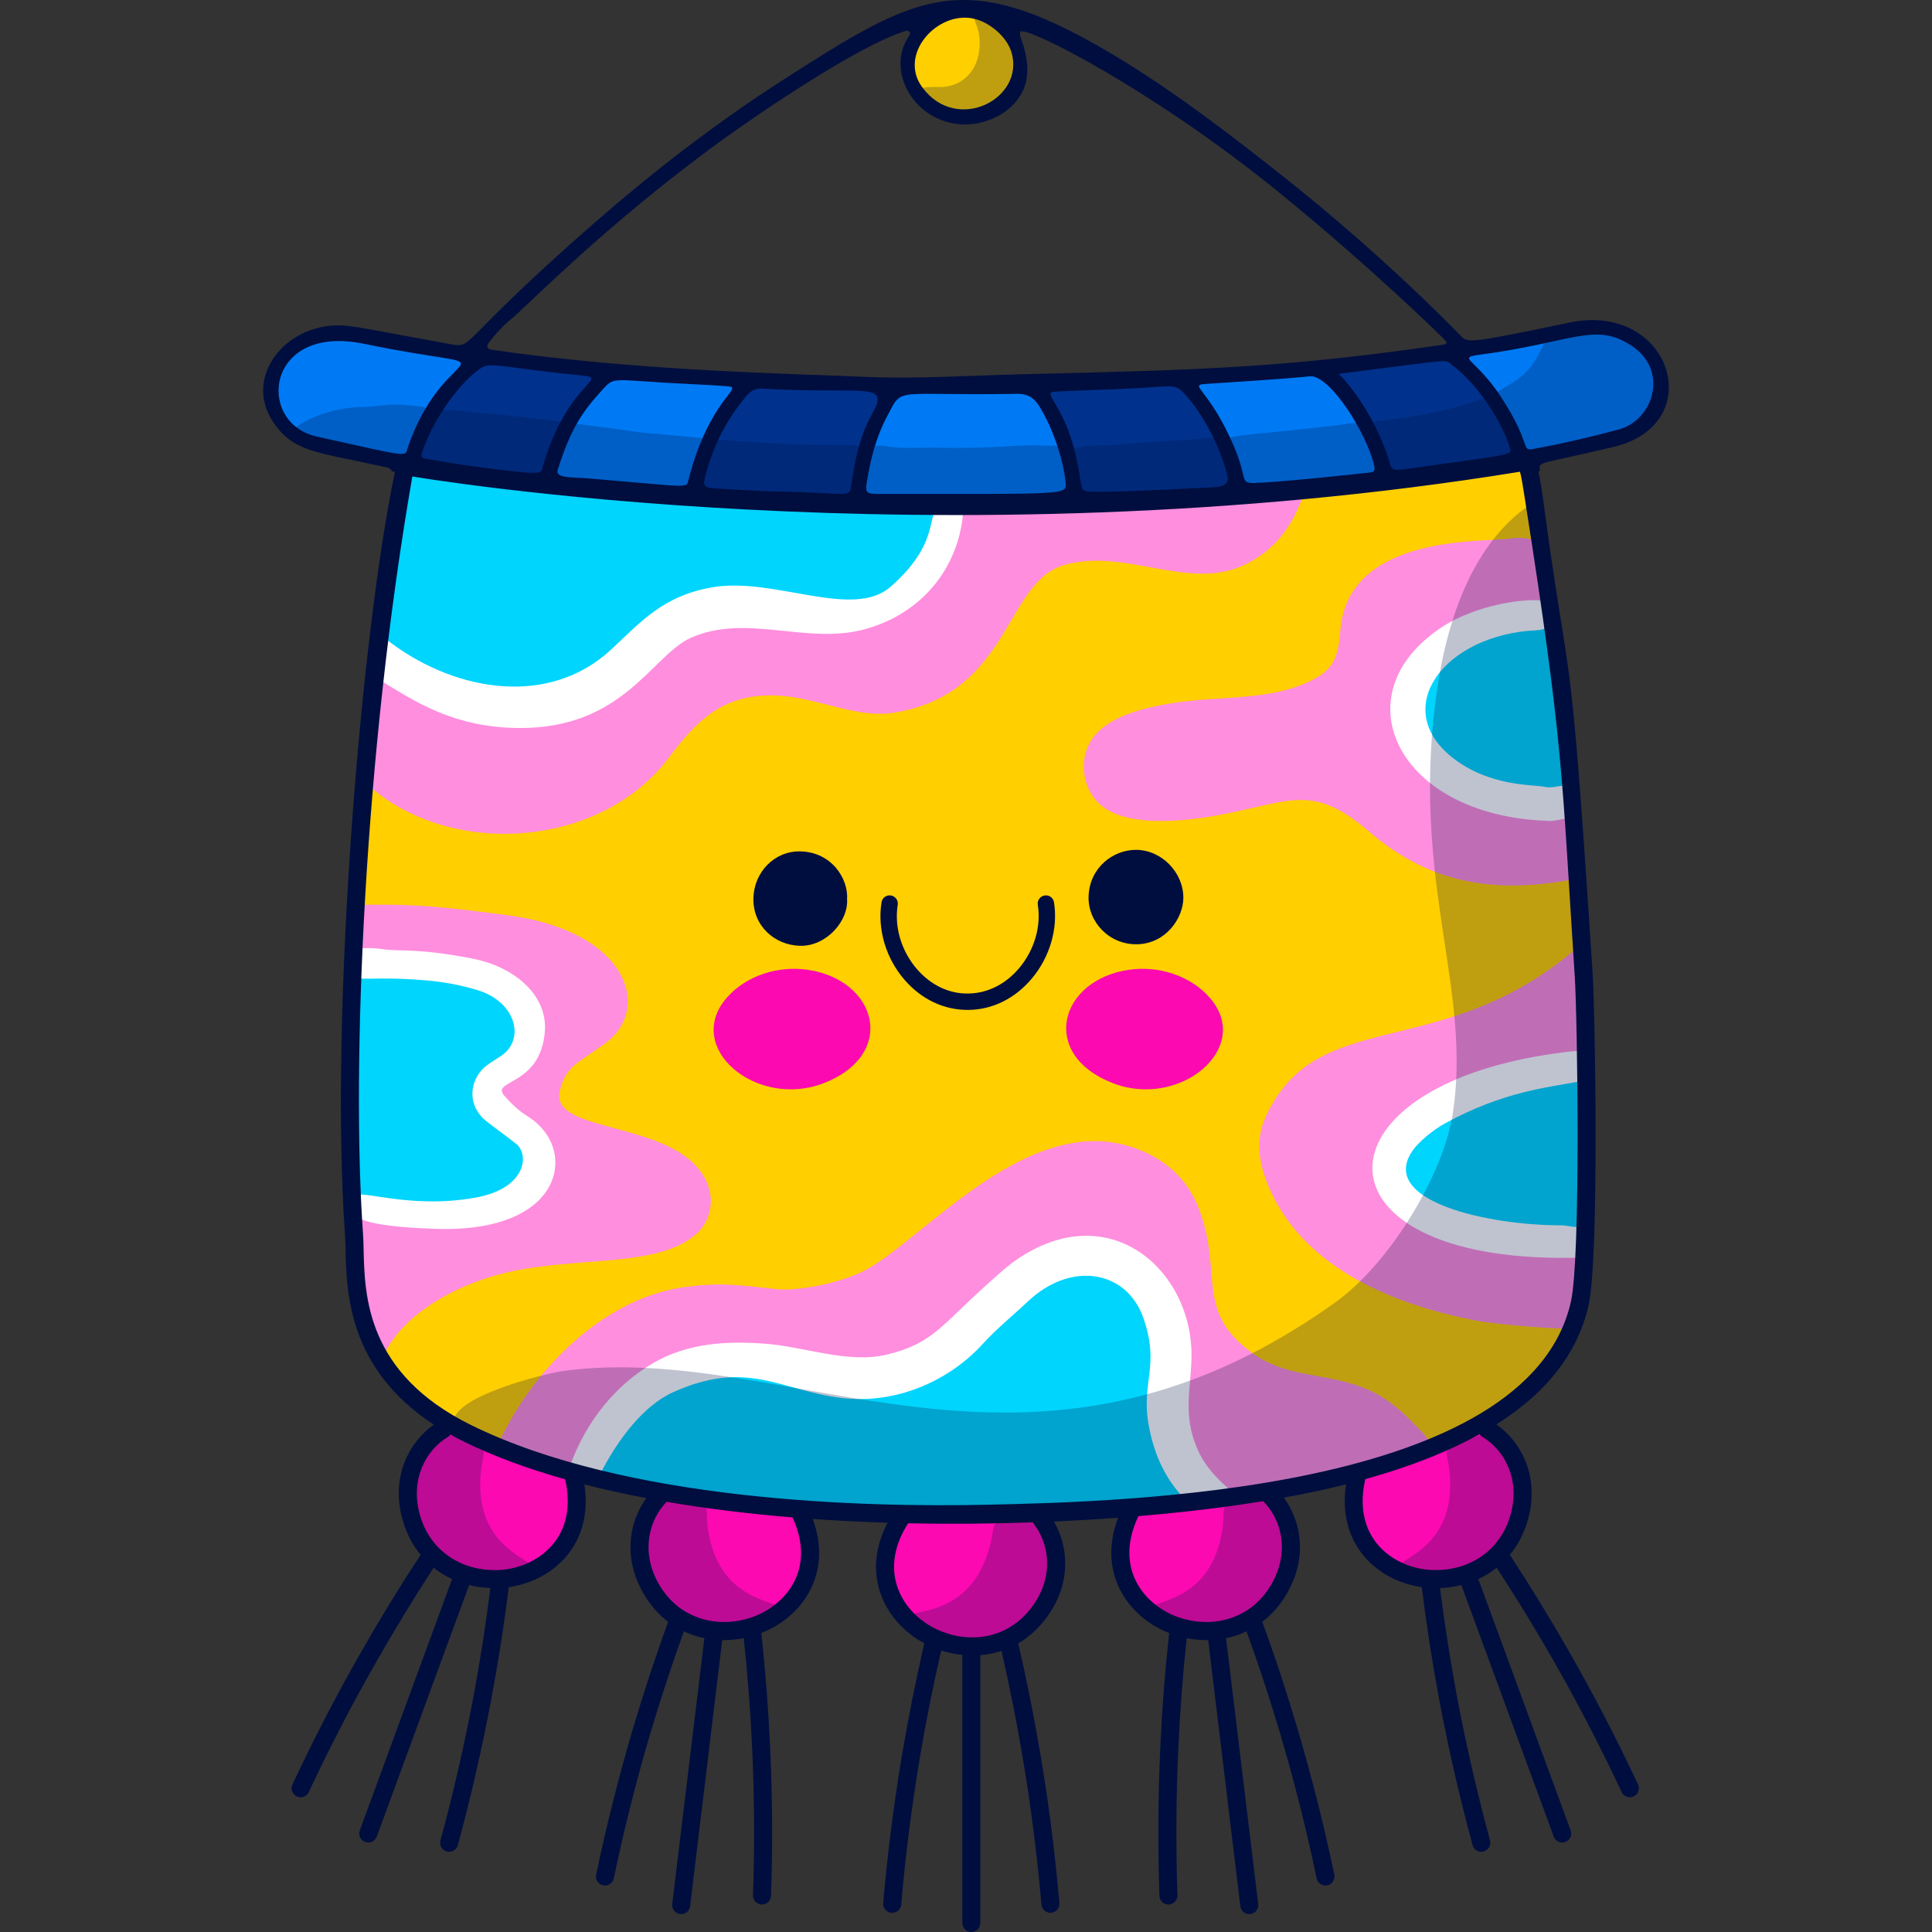 <?xml version="1.0" encoding="UTF-8"?>
<!-- Generator: Adobe Illustrator 25.2.1, SVG Export Plug-In . SVG Version: 6.00 Build 0)  -->
<svg xmlns="http://www.w3.org/2000/svg" xmlns:xlink="http://www.w3.org/1999/xlink" version="1.1" id="Capa_1" x="0px" y="0px" viewBox="0 0 512 512" style="enable-background:new 0 0 512 512;" xml:space="preserve" width="512" height="512">
<rect x="0" y="0" width="512" height="512" fill="#333333" stroke="none"/>
<g>
	<g>
		<g>
			<path style="fill:#FFCF00;" d="M418.654,345.393c-10.936,49.094-106.43,54.631-156.828,55.764     c-42.548,0.956-99.69-2.51-137.975-21.326c-32.672-16.057-29.291-42.168-30.028-52.565     c-3.185-44.934,0.451-128.727,13.113-201.479c0.602-3.461,0.442-1.784,23.685,1.337c75.103,10.085,185.566,9.538,271.796-4.467     c2.596-0.422,2.707,0.625,4.039,9.098c10.455,66.513,9.811,73.925,13.245,126.711     C420.396,269.13,421.401,333.062,418.654,345.393z"/>
			<path style="fill:#FFCF00;" d="M241.453,16.724c-0.238-2.983,1.07-5.617,3.096-7.956c13.377-15.444,32.39,3.992,22.556,15.961     c-7.095,8.636-20.097,6.696-24.761-2.51C241.615,20.778,241.443,19.34,241.453,16.724z"/>
		</g>
		<g>
			<path style="fill:#FF8EDE;" d="M205.926,341.648c4.391,0.466,15.363-1.032,22.971-4.84c15.669-7.842,44.893-44.676,74.199-31.62     c6.813,3.035,11.821,7.913,14.583,15.08c6.563,17.03-1.169,26.978,13.915,38.106c8.681,6.405,17.618,5.377,27.9,8.717     c8.744,2.841,13.636,8.651,17.825,12.922c0.497,0.506,0.885,1.133,1.256,1.746c0.991,1.636-0.396,2.144-2.158,2.787     c-24.122,8.801-43.872,11.945-70.113,14.734c-1.584,0.168-2.356-0.712-3.521-3.476c-7.248-17.203,3.725-32.054-1.872-44.453     c-2.769-6.133-7.844-9.156-14.362-9.907c-11.714-1.35-18.727,12.29-24.84,21.304c-16.028,23.633-45.655,7.16-55.93,4.171     c-18.686-5.437-38.793,6.144-48.988,22.252c-0.907,1.433-1.912,1.836-3.598,1.332c-6.548-1.956-13.064-3.996-19.41-6.541     c-1.676-0.672-1.855-1.103-1.076-2.715c9.155-18.95,27.635-37.372,48.901-40.189     C191.084,339.803,195.094,340.497,205.926,341.648z"/>
			<path style="fill:#FF8EDE;" d="M282.076,149.71c-15.851,4.457-14.12,33.906-44.906,39.127     c-12.536,2.126-24.636-6.975-39.272-3.929c-9.626,2.003-15.265,8.734-20.819,16.081c-17.733,23.46-56.905,26.654-79.057,7.485     c-2.131-1.844-1.622-1.175,2.411-38.513c1.044-9.662,2.18,1.154,18.358,8.995c9.668,4.686,20.63,6.736,31.04,3.3     c10.28-3.394,15.447-10.648,21.793-18.714c17.647-22.429,50.228,0.403,71.323-20.629c5.786-5.769,3.737-9.032,8.754-9.02     c80.535,0.188,95.218-6.901,93.557-2.312c-2.934,8.104-7.461,14.264-15.419,18.082     C315.009,156.777,298.374,145.127,282.076,149.71z"/>
			<path style="fill:#FF8EDE;" d="M409.088,204.213c1.653,0,3.228,0.139,4.765-0.04c2.273-0.265,2.218,0.548,2.709,4.73     c0.018,0.152,1.201,14.32,1.538,21.126c0.121,2.439-0.398,2.909-2.793,3.312c-18.315,3.076-35.56,1.578-52.471-12.943     c-14.794-12.703-20.563-8.142-38.584-4.638c-9.134,1.776-27.212,4.29-33.949-3.817c-3.324-4.001-4.037-9.986-1.746-14.655     c4.125-8.408,18.414-10.61,26.75-11.542c11.257-1.258,23.599-0.389,33.757-6.256c4.976-2.874,5.673-6.717,6.158-12.584     c2.124-25.704,38.892-23.156,44.607-24.143c1.551-0.268,3.129-0.365,4.658-0.09c3.977,0.713,3.887,0.312,4.409,4.257     c3.633,27.463,5.908,22.236-4.399,24.544c-8.769,1.963-20.743,6.599-24.925,14.79c-4.802,9.405,8.404,15.938,18.875,17.305     C402.004,204.032,405.56,204.724,409.088,204.213z"/>
			<path style="fill:#FF8EDE;" d="M103.066,262.172c-8.788,0-9.474,0.465-9.686-1.854c-0.087-0.952-0.198-1.946-0.022-2.869     c0.862-4.516,0.439-9.085,0.647-13.625c0.173-3.776,0.341-4.042,4.16-4.074c12.544-0.107,19.232,0.565,36.12,2.757     c32.426,4.208,38.485,24.939,26.14,33.964c-7.247,5.298-10.374,5.859-12.065,12.567c-2.879,11.423,29.317,7.7,38.184,22.735     c3.362,5.7,1.738,11.84-1.906,15.143c-10.139,9.191-31.633,5.935-50.291,10.28c-11.474,2.672-25.043,9.292-31.314,19.454     c-0.728,1.18-1.817,3.768-3.103,1.531c-7.384-12.839-6.562-30.174-6.618-44.58c-0.014-3.512,4.841,0.962,28.482,0.147     c5.162-0.178,9.039-2.114,10.377-3.45c2.909-2.906-0.52-7.256-3.872-9.658c-4.505-3.228-5.146-2.892-6.911-5.604     c-1.361-2.091-1.501-4.246-0.378-6.472c1.934-3.833,3.067-4.352,8.625-7.811c8.877-5.524,3.01-18.676-26.566-18.676     C103.066,262.11,103.066,262.141,103.066,262.172z"/>
			<path style="fill:#FF8EDE;" d="M420.274,283.97c-0.071,4.468-1.606,0.883-20.478,6.299c-8.638,2.479-21.845,7.85-25.489,16.014     c-6.06,13.579,21.142,20.402,37.425,19.859c11.361-0.378,7.889-0.042,7.846,11.608c-0.015,3.996-0.862,7.853-2.023,11.643     c-0.728,2.375-1.072,2.569-3.593,2.659c-2.204,0.079-17.265-1.029-22.5-2.027c-21.848-4.164-44.897-13.617-54.457-33.781     c-3.217-6.786-4.663-13.63-1.525-20.42c13.524-29.269,45.408-14.291,80.531-43.044c1.239-1.014,2.594-2.195,3.194-0.712     c0.219,0.54,0.342,1.156,0.345,1.739C419.592,263.519,420.645,260.758,420.274,283.97z"/>
		</g>
		<g>
			<path style="fill:#007AF4;" d="M252.245,132.499c-20.133,0-16.399-0.829-22.268-0.618c-1.423,0.051-1.75-0.4-1.656-1.712     c0.62-8.64,5.748-27.488,12.665-27.196c3.226,0.136,6.475-0.351,9.683,0.379c0.572,0.13,1.205,0.155,1.784,0.064     c6.087-0.958,12.212-0.202,18.313-0.457c6.976-0.291,11.64,16.763,12.687,23.69c0.727,4.813,1.311,5.471-4.261,5.276     C270.198,131.612,261.243,133.065,252.245,132.499z"/>
			<path style="fill:#007AF4;" d="M402.564,117.102c-2.81-7.387-6.986-13.878-12.595-19.467c-1.037-1.033-2.669-1.726-2.639-3.582     c1.486-1.057-0.976,0.08,31.6-6.358c6.426-1.27,12.48,0.34,16.999,5.404c7.638,8.558,1.873,19.694-6.765,22.046     c-4.885,1.33-15.157,3.655-21.721,4.935C403.443,120.859,403.419,119.35,402.564,117.102z"/>
			<path style="fill:#007AF4;" d="M99.146,120.376c-5.379-1.198-10.766-2.373-16.116-3.691c-17.803-4.387-13.22-32.87,13.857-26.785     c12.198,2.741,25.65,4.444,26.177,4.559c5.314,1.161-6.533,5.004-13.585,23.841c-0.21,0.561-0.365,1.144-0.592,1.697     C107.899,122.405,107.16,122.161,99.146,120.376z"/>
			<path style="fill:#007AF4;" d="M345.857,98.69c2.64-0.619,4.572,0.401,6.338,2.039c7.358,6.821,12.651,17.933,13.573,23.697     c0.292,1.828-1.132,2.154-3.23,2.297c-33.736,2.304-33.087,4.225-33.989,0.765c-5.669-21.744-13.912-23.512-12.391-26.223     c0.367-0.655-1.814-0.249,24.862-2.086C342.69,99.062,344.298,98.382,345.857,98.69z"/>
			<path style="fill:#007AF4;" d="M160.206,128.42c-12.48-1.076-13.72-0.671-13.7-2.711c0.007-0.71,0.045-1.452,0.255-2.122     c3.329-10.625,7.165-15.997,12.671-21.813c1.852-1.956,4.064-2.917,6.781-2.404c4.601,0.868,9.297,0.513,13.93,1.153     c5.231,0.723,17.473-0.547,15.636,2.426c-1.965,3.18-7.357,7.451-12.114,24.595c-0.689,2.483-0.688,2.463-3.434,2.298     C162.844,128.804,192.842,131.235,160.206,128.42z"/>
		</g>
		<g>
			<path style="fill:#00328D;" d="M187.438,130.408c-1.556-0.156-2.159-0.841-2.086-2.353c0.323-6.683,9.635-26.292,16.134-26.49     c1.077-0.033,2.18-0.149,3.23,0.024c6.004,0.989,4.957,0.034,29.388,1.281c4.818,0.246-3.78,3.835-6.827,22.941     c-0.906,5.677-0.648,6.038-3.272,6.092C223.784,131.906,194.39,131.105,187.438,130.408z"/>
			<path style="fill:#00328D;" d="M288.159,131.743c-3.602-0.229-1.847-1.139-4.669-12.1c-3.489-13.554-9.291-15.954-6.152-16.701     c4.358-1.036-0.921-0.308,30.425-1.573c2.921-0.118,3.358-1.428,6.476,1.614c6.003,5.857,10.923,16.422,12.41,23.173     c0.293,1.332,1.043,3.335-0.903,3.529c-6.143,0.612-21.347,1.716-27.211,1.569C296.157,131.194,294.425,132.141,288.159,131.743z     "/>
			<path style="fill:#00328D;" d="M136.641,126.172c-6.543-0.743-13.097-1.409-19.575-2.626c-2.714-0.509-7.526-0.223-6.774-2.785     c2.598-8.859,8.963-17.497,12.335-20.869c6.102-6.103,5.456-4.61,26.382-2.114c7.914,0.944,7.246,0.62,8.534,1.08     c0.906,0.324,1.248,1.258,0.722,2.019c-1.954,2.833-7.054,4.944-13.351,23.516C144.12,126.738,143.787,126.983,136.641,126.172z"/>
			<path style="fill:#00328D;" d="M384.997,95.276c6.096,4.168,13.151,13.645,16.061,22.068c1.699,4.919,4.076,3.822-30.914,8.442     c-5.027,0.664-0.5-4.769-12.161-20.842c-1.111-1.531-3.599-3.829-4.493-5.116c-2.04-2.935,4.631-1.978,27.1-5.374     C382.91,94.104,383.579,94.307,384.997,95.276z"/>
		</g>
		<g>
			<path style="fill:#00D5FE;" d="M254.511,401.734c-37.397,0-86.186-5.698-95.447-9.941c-1.014-0.465-0.701-1.477-0.176-2.492     c3.51-6.777,7.97-12.835,13.855-17.734c4.345-3.617,9.604-5.351,15.01-6.6c19.255-4.449,32.967,11.338,55.32,2.072     c15.175-6.29,15.585-12.224,31.938-25.205c14.409-11.438,33.779-1.423,30.213,24.418c-1.253,9.076,0.511,17.662,5.322,25.531     c1.87,3.059,5.636,5.801,3.391,6.553c-2.371,0.795-29.682,3.447-59.426,3.447C254.511,401.766,254.511,401.75,254.511,401.734z"/>
			<path style="fill:#00D5FE;" d="M168.857,166.728c-2.609,2.636-5.444,5.051-8.204,7.534c-15.793,14.211-41.339,9.308-58.332-3.92     c-1.295-1.008-1.705-1.952-1.484-3.64c1.342-10.21,2.701-20.416,4.433-30.569c2.032-11.916,1.204-12.708,4.341-12.224     c72.022,11.111,130.35,9.359,137.052,10.065c1.463,0.154,1.88,0.677,1.634,2.139c-1.706,10.107-6.395,14.301-9.463,17.758     C223.384,171.281,193.724,141.605,168.857,166.728z"/>
			<path style="fill:#00D5FE;" d="M93.305,287.644c0-29.671-0.946-29.073,2.77-29.15c9.957-0.207,19.879-0.021,29.569,2.755     c7.245,2.076,13.663,8.205,10.84,15.29c-0.946,2.375-1.999,3.396-6.432,5.967c-4.319,2.506-6.012,9.975-0.657,14.041     c7.428,5.64,10.537,7.477,10.081,10.496c-0.441,2.919-1.471,5.542-3.959,7.4c-7.305,5.455-23.245,5.32-32.141,4.049     c-9.28-1.326-9.838-0.617-10.059-4.236c-0.219-3.586-0.161-6.748-0.161-26.612C93.205,287.644,93.255,287.644,93.305,287.644z"/>
			<path style="fill:#00D5FE;" d="M417.99,326.032c-11.23-0.832-29.182-0.583-41.572-9c-16.91-11.489,15.012-28.374,41.85-31.172     c2.334-0.243,2.025,1.661,2.029,4.397C420.339,325.178,420.9,326.248,417.99,326.032z"/>
			<path style="fill:#00D5FE;" d="M380.39,178.372c6.135-7.89,17.315-11.863,27.045-12.22c5.466-0.201,3.868-5.523,7.87,31.322     c1.124,10.345,1.983,11.019-0.618,11.458c-2.236,0.377-4.419,0.641-6.756,0.227c-2.69-0.476-5.486-0.325-8.191-0.959     c-9.618-2.255-19.344-7.172-22.251-16.656C377.135,190.392,377.582,181.984,380.39,178.372z"/>
		</g>
		<g>
			<path style="fill:#FFFFFF;" d="M235.112,358.968c11.988-2.902,14.472-7.804,26.119-18.259c2.939-2.638,5.849-5.4,9.144-7.531     c24.173-15.633,45.398,3.626,45.39,25.866c-0.003,8.751-2.557,15.654,1.629,25.14c3.885,8.802,12.228,12,8.567,12.601     c-10.102,1.656-10.486,2.07-12.362,0.089c-5.219-5.514-7.981-12.227-9.246-19.538c-1.93-11.153,3.106-15.469-1.372-28.119     c-4.474-12.637-19.169-15.112-30.596-4.31c-4.004,3.785-8.316,7.249-12.03,11.335c-8.615,9.478-22.697,16.077-37.55,14.212     c-16.114-2.023-24.776-10.337-44.431-1.502c-7.979,3.587-14.516,12.637-18.63,20.357c-1.309,2.457-1.335,2.453-4.209,1.779     c-4.667-1.095-4.97-1.296-4.243-3.245c4.078-10.945,11.585-20.621,21.723-26.561c9.173-5.374,19.464-5.961,29.821-5.181     C213.271,356.887,224.774,361.471,235.112,358.968z"/>
			<path style="fill:#FFFFFF;" d="M183.079,169.029c-10.349,4.617-17.805,24.154-45.704,23.902     c-17.297-0.156-27.635-7.257-35.254-11.8c-1.818-1.084-2.771-2.591-2.454-4.77c0.293-2.012,0.525-4.034,0.869-6.038     c0.166-0.966,1.074-1.282,1.937-0.753c0.509,0.312,0.975,0.695,1.458,1.049c17.362,12.759,41.591,16.649,57.891,1.641     c7.82-7.201,13.786-14.515,27.399-16.688c16.155-2.579,36.793,8.645,46.769-0.06c15.106-13.183,7.977-21.104,14.786-21.575     c4.126-0.286,4.817,0.54,4.131,4.717c-2.307,14.048-12.179,24.435-25.819,28.129     C213.761,170.934,197.759,162.479,183.079,169.029z"/>
			<path style="fill:#FFFFFF;" d="M93.985,252.698c0.129-0.819,0.713-1.252,1.483-1.326c1.791-0.171,3.582-0.186,5.375,0.099     c5.378,0.855,8.992-0.42,24.595,2.614c10.073,1.959,19.696,9.093,18.958,19.195c-1.067,14.615-14.458,12.854-10.782,17.05     c5.242,5.982,6.553,4.841,9.999,8.693c8.528,9.531,2.879,28.118-29.252,26.594c-3.212-0.152-19.491-0.589-20.742-4.239     c-0.477-1.392-0.495-2.84,0.028-4.222c0.926-2.445,14.175,3.458,32.275,0.245c13.535-2.403,14.444-11.411,10.864-14.264     c-2.979-2.374-7.072-5.255-8.282-6.322c-5.201-4.582-3.731-11.406,0.64-14.587c1.258-0.916,2.632-1.672,3.898-2.579     c6.224-4.459,3.49-14.177-6.352-17.206c-4.344-1.337-8.8-2.183-13.371-2.596C92.309,257.949,92.422,262.624,93.985,252.698z"/>
			<path style="fill:#FFFFFF;" d="M411.724,279.232c7.475-1.067,8.385-1.062,8.511,1.166c0.309,5.487-0.059,5.888-1.768,6.217     c-8.132,1.562-19.943,2.569-35.472,11.057c-3.796,2.075-7.164,5.28-8.302,6.791c-10.395,13.815,20.013,20.358,39.212,20.254     c1.065-0.006,2.128,0.365,3.196,0.397c2.869,0.084,3.041,0.99,3.056,3.689c0.025,4.211-0.234,4.504-4.402,4.543     C346.565,334.005,347.491,288.398,411.724,279.232z"/>
			<path style="fill:#FFFFFF;" d="M410.023,217.524c-39.726-1.359-54.974-33.414-28.032-51.243     c9.338-6.179,22.935-7.928,27.332-6.982c1.55,0.333,1.625,1.451,2.16,5.283c0.131,0.94-0.238,1.664-1.231,1.882     c-1.048,0.229-2.104,0.516-3.167,0.566c-24.158,1.157-38.752,20.416-22.376,33.582c9.938,7.99,21.922,7.268,24.542,7.892     c3.405,0.811,6.812-2.187,7.34,1.82c0.667,5.063,0.821,6.25-0.786,6.471C413.556,217.105,411.338,217.745,410.023,217.524z"/>
		</g>
		<g>
			<g>
				<path style="fill:#FC09B2;" d="M235.017,414.381c-0.49-4.55,1.204-8.444,3.696-12.092c0.957-1.402,2.035-1.999,3.932-1.617      c5.413,1.088,10.929,1.015,16.437,1.058c11.833,0.093,13.945-2.839,16.56,0.385c5.001,6.167,6.302,16.248-0.132,25.027      C261.331,446.489,233.524,433.123,235.017,414.381z"/>
			</g>
			<g>
				<path style="fill:#FC09B2;" d="M297.415,413.002c-1.032-4.458,0.183-8.527,2.219-12.448c0.782-1.507,1.781-2.228,3.71-2.077      c5.505,0.43,10.971-0.304,16.445-0.922c11.759-1.328,13.504-4.492,16.486-1.605c5.705,5.523,8.206,15.375,2.872,24.862      C327.391,441.721,298.181,431.788,297.415,413.002z"/>
			</g>
			<g>
				<path style="fill:#FC09B2;" d="M360.154,404.226c-2.028-4.102-1.78-8.342-0.698-12.625c0.415-1.646,1.222-2.578,3.134-2.873      c5.456-0.845,10.608-2.815,15.794-4.673c11.14-3.992,12.112-7.472,15.678-5.346c6.821,4.065,11.516,13.08,8.503,23.539      C395.922,425.296,365.212,422.334,360.154,404.226z"/>
			</g>
			<g>
				<path style="fill:#FC09B2;" d="M214.172,413.002c1.032-4.458-0.183-8.527-2.219-12.448c-0.782-1.507-1.781-2.228-3.71-2.077      c-5.505,0.43-10.971-0.304-16.445-0.922c-11.759-1.328-13.504-4.492-16.486-1.605c-5.705,5.523-8.206,15.375-2.872,24.862      C184.196,441.721,213.406,431.788,214.172,413.002z"/>
			</g>
			<g>
				<path style="fill:#FC09B2;" d="M151.433,404.226c2.028-4.102,1.78-8.342,0.698-12.625c-0.415-1.646-1.222-2.578-3.134-2.873      c-5.456-0.845-10.608-2.815-15.794-4.673c-11.14-3.992-12.112-7.472-15.678-5.346c-6.82,4.065-11.516,13.08-8.503,23.539      C115.665,425.296,146.375,422.334,151.433,404.226z"/>
			</g>
			<path style="fill:#FC09B2;" d="M218.226,287.071c-17.735,6.834-37.127-9.383-25.666-22.609     c5.194-5.994,13.768-8.604,21.505-7.457C232.605,259.754,237.815,279.523,218.226,287.071z"/>
			<path style="fill:#FC09B2;" d="M294.978,287.071c17.735,6.834,37.127-9.383,25.666-22.609     c-5.194-5.994-13.768-8.604-21.505-7.457C280.599,259.754,275.388,279.523,294.978,287.071z"/>
		</g>
		<g style="opacity:0.25;">
			<path style="fill:#000E3F;" d="M420.047,329.01c-0.414,13.48-0.727,24.077-12.59,37.051     c-34.562,37.795-160.338,39.46-211.415,32.366c-29.666-4.12-42.52-6.061-72.127-18.498c-1.421-0.597-3.367-1.208-3.624-2.646     c-1.265-7.109,24.581-13.382,29.103-13.985c60.649-8.095,123.072,40.01,204.482-18.152c14.207-10.15,28.695-33.676,31.179-50.35     c4.63-31.083-8.962-57.022-5.52-100.501c1.632-20.611,7.009-46.459,24.558-59.583c2.106-1.575,2.675-1.359,3.091,1.353     c7.051,46.014,6.736,47.578,8.092,60.875C419.073,234.177,421.556,279.887,420.047,329.01z"/>
			<path style="fill:#000E3F;" d="M245.166,432.916c-15.038-10.582,10.312,2.178,17.155-23.137c1.762-6.519-0.678-6.584,7.369-6.766     c1.317-0.03,2.645,0.099,3.95-0.029c2.096-0.205,3.355,0.645,4.208,2.555C286.909,425.825,262.632,445.206,245.166,432.916z"/>
			<path style="fill:#000E3F;" d="M309.714,430.185c-16.199-8.701,10.499,0.925,14.255-25.028c0.967-6.683-1.463-6.456,6.504-7.601     c1.304-0.188,2.638-0.219,3.918-0.502c2.057-0.455,3.408,0.238,4.484,2.032C350.305,418.137,328.529,440.292,309.714,430.185z"/>
			<path style="fill:#000E3F;" d="M376.069,418.127c-17.764-4.75,10.431-1.51,8.128-27.632c-0.593-6.727-2.906-5.947,4.586-8.891     c1.226-0.482,2.517-0.819,3.698-1.389c1.897-0.915,3.371-0.551,4.831,0.948C412.81,397.082,396.701,423.644,376.069,418.127z"/>
			<path style="fill:#000E3F;" d="M201.872,430.185c16.199-8.701-10.499,0.925-14.255-25.028c-0.967-6.683,1.463-6.456-6.504-7.601     c-1.304-0.188-2.638-0.219-3.918-0.502c-2.057-0.455-3.408,0.238-4.484,2.032C161.282,418.137,183.058,440.292,201.872,430.185z"/>
			<path style="fill:#000E3F;" d="M135.517,418.127c17.764-4.75-10.431-1.51-8.128-27.632c0.593-6.727,2.906-5.947-4.586-8.891     c-1.226-0.482-2.517-0.819-3.698-1.389c-1.897-0.915-3.371-0.551-4.831,0.948C98.777,397.082,114.885,423.644,135.517,418.127z"/>
			<path style="fill:#000E3F;" d="M439.546,101.816c-0.054,5.803-4.475,11.73-10.087,13.259c-3.189,0.869-21.484,5.401-24.55,5.246     c-1.054-0.053-1.572-0.895-1.894-1.897c-3.989-12.424-8.947-12.865-5.364-15.092c3.792-2.357,7.257-3.756,10.208-9.722     c0.372-0.752,0.828-1.47,1.125-2.249c1.033-2.703,3.287-1.867,7.204-3.113c5.339-1.698,12.995-1.053,18.54,3.614     C437.858,94.495,439.169,98.009,439.546,101.816z"/>
			<path style="fill:#000E3F;" d="M242.297,132.505c-4.189,0.018-8.329-0.831-12.53-0.644c-1.142,0.051-1.511-0.467-1.462-1.54     c0.156-3.485,0.78-6.895,1.748-10.239c0.436-1.506,0.954-1.863,2.592-1.967c0.477-0.031,0.974-0.084,1.434,0.01     c4.629,0.952,9.312,0.406,13.969,0.514c15.776,0.366,21.96-0.964,28.7-0.562c5.238,0.313,5.16-1.8,7.196,12.068     c0.136,0.924-0.491,1.663-1.451,1.689C244.13,132.879,268.934,132.389,242.297,132.505z"/>
			<path style="fill:#000E3F;" d="M195.111,131.008c-2.491-0.007-4.97-0.556-7.488-0.608c-1.762-0.036-2.355-0.819-2.283-2.512     c0.087-2.037,1.761-6.521,2.893-9.573c0.459-1.236,1.413-1.86,2.807-1.748c38.887,3.118,38.371-1.162,37.072,4.916     c-2.05,9.595-0.873,10.345-3.987,10.413C221.256,131.959,204.29,131.033,195.111,131.008z"/>
			<path style="fill:#000E3F;" d="M287.92,131.723c-2.568-0.192-2.244-0.541-4.13-11.298c-0.203-1.16,0.023-1.508,1.208-1.749     c1.286-0.261,2.594-0.538,3.898-0.563c9.726-0.182,5.734-0.519,26.503-1.6c6.675-0.348,7.061-1.588,8.532,1.7     c1.375,3.075,2.427,6.256,3.062,9.564c0.233,1.212-0.246,1.838-1.467,1.932c-20.412,1.568-16.549,1.262-27.583,1.588     C295.69,131.364,292.144,132.038,287.92,131.723z"/>
			<path style="fill:#000E3F;" d="M152.916,112.337c27.429,3.448,4.592,1.101,32.367,3.657c3.309,0.304,0.5,2.363-1.861,12.5     c-0.295,1.266-0.829,1.595-2.033,1.522c-35.234-2.131-34.83-2.389-34.876-4.226c-0.015-0.593-0.01-1.21,0.133-1.778     c0.885-3.503,2.297-6.8,3.992-9.984C151.275,112.834,152.236,112.295,152.916,112.337z"/>
			<path style="fill:#000E3F;" d="M361.431,113.076c1.948,3.6,3.528,7.344,4.334,11.377c0.588,2.944-1.7,1.997-34.356,4.911     c-3.845,0.343-1.778-1.371-5.954-11.453c-1.254-3.027,0.894-1.952,29.242-5.256C356.241,112.475,360.471,111.302,361.431,113.076     z"/>
			<path style="fill:#000E3F;" d="M140.769,126.729c-6.103-0.968-16.613-1.615-29.413-4.156c-1.081-0.215-1.343-0.776-1.065-1.86     c0.991-3.864,2.839-7.356,4.784-10.798c0.912-1.614,2.528-1.403,5.633-1.127c10.616,0.946,14.473,1.27,27.07,2.822     c1.494,0.184,1.921,0.892,1.248,2.215c-1.745,3.429-3.012,7.031-4.165,10.688C144.142,126.792,143.994,126.837,140.769,126.729z"/>
			<path style="fill:#000E3F;" d="M369.745,125.855c-3.515,0.099-1.822-3.581-5.839-11.26c-1.042-1.992-0.725-2.772,1.619-3.042     c28.113-3.241,27.576-8.523,29.979-4.897c2.722,4.107,4.341,6.919,5.963,11.833c1.135,3.439,1.609,2.962-25.763,6.729     C373.69,125.494,371.628,125.35,369.745,125.855z"/>
			<path style="fill:#000E3F;" d="M83.422,116.797c-2.201-0.507-6.555-2.329-4.592-3.866c2.51-1.965,9.515-4.968,16.942-5.055     c3.583-0.042,7.109-0.892,10.715-0.615c8.243,0.634,7.856,0.877,6.387,3.578c-1.606,2.952-2.899,6.021-4.012,9.185     C107.835,122.941,107.598,122.362,83.422,116.797z"/>
			<path style="fill:#000E3F;" d="M244.889,25.747c-0.959-0.852-1.333-2.281-0.084-2.522c1.019-0.196,2.613-0.2,4.294-0.174     c5.34,0.083,9.918-3.74,10.458-10.157c0.395-4.69-1.06-6.433-1.516-8.386c-0.728-3.114,11.304,2.559,11.775,11.869     C270.132,22.647,260.144,37.414,244.889,25.747z"/>
		</g>
	</g>
	<g>
		<path style="fill:#000E3F;" d="M427.646,118.429c25.369-6.028,15.296-38.593-11.742-32.947    c-26.889,5.615-26.904,5.459-28.863,3.44c-12.521-12.904-28.908-27.592-42.3-38.402c-3.536-2.854-7.092-5.684-10.674-8.48    c-13.151-10.269-26.633-20.303-41.065-28.72c-38.017-22.172-50.331-14.694-85.606,7.94c-17.755,11.393-34.544,24.402-50.42,38.282    c-36.497,31.91-31.223,32.832-37.809,31.631c-25.042-4.568-26.807-5.215-31.199-4.882c-13.536,1.026-22.892,14.169-15.786,25.219    c5.341,8.304,11.563,8.208,27.566,11.771c2.464,0.549,3.795,0.605,4.136,1.648c0.255,0.013,0.519,0.054,0.785,0.098    c-8.939,42.374-17.39,143.713-13.232,202.407c0.079,1.111,0.108,2.406,0.142,3.853c0.265,11.317,0.737,31.459,23.384,46.251    c-6.639,4.7-11.515,14.022-8.235,25.37c1.042,3.606,2.671,6.649,4.736,9.125c-5.562,8.474-10.885,17.186-15.861,25.942    c-6.475,11.32-12.559,23.074-18.099,34.916c-0.564,1.195-0.044,2.629,1.151,3.173c0.326,0.152,0.674,0.239,1.001,0.239    c0.912,0,1.759-0.521,2.173-1.391c5.496-11.732,11.515-23.357,17.925-34.568c4.779-8.408,9.863-16.73,15.164-24.878    c1.521,1.217,3.151,2.216,4.889,2.998L95.345,485.08c-0.456,1.238,0.174,2.629,1.434,3.063c0.261,0.109,0.543,0.152,0.804,0.152    c0.977,0,1.889-0.587,2.259-1.564l24.487-66.681c1.847,0.478,3.738,0.739,5.628,0.783c-1.217,9.668-2.716,19.381-4.519,28.94    c-2.39,12.711-5.323,25.486-8.713,37.957c-0.347,1.282,0.391,2.585,1.673,2.933c0.218,0.066,0.413,0.087,0.63,0.087    c1.043,0,2.021-0.695,2.303-1.76c3.433-12.602,6.388-25.508,8.799-38.327c1.869-9.93,3.455-20.011,4.694-30.048    c0.956-0.13,1.89-0.326,2.824-0.565c10.436-2.665,19.471-11.889,17.229-26.654c5.291,1.357,10.772,2.556,16.392,3.621    c-4.458,6.18-6.222,15.521-0.921,24.967c1.868,3.281,4.15,5.866,6.713,7.822c-3.454,9.495-6.626,19.185-9.494,28.853    c-3.673,12.537-6.91,25.356-9.582,38.153c-0.282,1.282,0.543,2.542,1.847,2.825c0.152,0.044,0.326,0.044,0.5,0.044    c1.108,0,2.086-0.761,2.325-1.89c2.651-12.667,5.845-25.378,9.495-37.784c2.737-9.256,5.779-18.555,9.082-27.68    c1.759,0.826,3.585,1.434,5.432,1.803l-8.518,70.439c-0.152,1.326,0.782,2.52,2.086,2.672c0.109,0,0.196,0.022,0.283,0.022    c1.195,0,2.237-0.891,2.368-2.107l8.517-70.526c0.153,0.022,0.282,0.022,0.435,0.022c1.781,0,3.541-0.174,5.258-0.521    c1.043,9.669,1.781,19.467,2.237,29.179c0.587,12.906,0.674,26.029,0.218,38.935c-0.044,1.326,0.999,2.434,2.303,2.477h0.087    c1.282,0,2.347-1.022,2.39-2.303c0.456-13.058,0.369-26.29-0.24-39.348c-0.456-10.103-1.238-20.271-2.325-30.309    c0.891-0.347,1.781-0.761,2.629-1.195c9.326-4.875,15.944-15.574,10.992-29.022c6.595,0.465,13.224,0.794,19.832,1.001    c-6.763,12.893-1.463,24.439,7.285,30.455c0.782,0.543,1.607,1.043,2.455,1.477c-2.281,9.886-4.28,19.902-5.953,29.831    c-2.151,12.885-3.825,26.007-4.954,39.022c-0.108,1.304,0.87,2.455,2.173,2.586h0.218c1.238,0,2.282-0.935,2.39-2.173    c1.108-12.885,2.759-25.899,4.889-38.653c1.608-9.581,3.52-19.207,5.714-28.702c1.803,0.609,3.672,0.999,5.585,1.173v71.048    c0,1.325,1.064,2.39,2.389,2.39c1.326,0,2.39-1.065,2.39-2.39v-70.983c1.89-0.13,3.759-0.5,5.606-1.129    c2.172,9.473,4.063,19.054,5.67,28.593c2.152,12.753,3.802,25.768,4.911,38.653c0.108,1.238,1.151,2.173,2.39,2.173h0.195    c1.325-0.13,2.281-1.282,2.173-2.586c-1.13-13.015-2.782-26.137-4.954-39.022c-1.672-9.951-3.649-19.924-5.953-29.788    c2.781-1.63,5.388-3.933,7.605-6.974c6.54-8.924,5.749-18.633,1.859-25.326c5.819-0.26,11.509-0.595,17.011-1.004    c-5.171,13.602,1.473,24.434,10.874,29.35c0.848,0.457,1.738,0.848,2.65,1.195c-1.107,10.082-1.889,20.25-2.346,30.331    c-0.609,13.036-0.674,26.268-0.239,39.326c0.042,1.281,1.108,2.303,2.389,2.303h0.087c1.326-0.044,2.347-1.152,2.303-2.477    c-0.434-12.927-0.369-26.029,0.239-38.935c0.435-9.712,1.174-19.489,2.216-29.179c1.716,0.348,3.477,0.521,5.259,0.521    c0.152,0,0.282,0,0.434-0.022l8.517,70.526c0.152,1.217,1.173,2.107,2.369,2.107c0.108,0,0.195-0.022,0.282-0.022    c1.325-0.152,2.26-1.347,2.086-2.672l-8.517-70.439c1.868-0.37,3.693-0.977,5.432-1.803c3.303,9.125,6.344,18.424,9.081,27.68    c3.651,12.406,6.845,25.117,9.495,37.784c0.239,1.129,1.239,1.89,2.347,1.89c0.152,0,0.326,0,0.477-0.044    c1.304-0.283,2.13-1.542,1.869-2.825c-2.695-12.797-5.91-25.616-9.603-38.153c-2.846-9.668-6.018-19.337-9.495-28.853    c2.563-1.956,4.866-4.541,6.713-7.822c5.336-9.509,3.533-18.914-1-25.092c5.53-0.994,11.034-2.161,16.481-3.534    c-2.245,14.787,6.795,24.024,17.218,26.692c0.935,0.239,1.869,0.435,2.848,0.565c1.238,10.038,2.824,20.141,4.671,30.048    c2.411,12.841,5.388,25.747,8.799,38.327c0.305,1.065,1.26,1.76,2.303,1.76c0.217,0,0.435-0.021,0.63-0.087    c1.281-0.348,2.042-1.651,1.694-2.933c-3.39-12.471-6.322-25.226-8.734-37.957c-1.781-9.56-3.303-19.272-4.52-28.94    c1.89-0.044,3.802-0.304,5.649-0.783l24.487,66.681c0.348,0.978,1.26,1.564,2.239,1.564c0.282,0,0.543-0.043,0.825-0.152    c1.238-0.434,1.868-1.825,1.412-3.063l-24.464-66.616c1.715-0.782,3.345-1.781,4.866-2.998    c5.324,8.126,10.407,16.47,15.209,24.878c6.41,11.233,12.428,22.879,17.904,34.568c0.413,0.869,1.282,1.391,2.173,1.391    c0.347,0,0.673-0.087,1.021-0.239c1.196-0.543,1.695-1.978,1.152-3.173c-5.541-11.819-11.624-23.574-18.099-34.916    c-4.997-8.756-10.32-17.447-15.883-25.942c2.086-2.477,3.715-5.519,4.758-9.125c3.273-11.392-1.658-20.758-8.318-25.425    c8.589-5.412,16.144-12.361,20.791-21.457c1.636-3.201,2.862-6.605,3.644-10.113c2.881-12.942,1.725-77.988,1.099-87.602    c-6.355-97.788-5.647-69.646-13.346-127.424c-0.406-2.587-0.708-4.471-1.031-5.906c0.127-0.086,0.261-0.164,0.389-0.249    C407.911,122.133,406.723,123.401,427.646,118.429z M400.246,119.01c0.502,1.699-1.335,1.552-27.871,5.319    c-3.684,0.523-3.658-0.209-4.162-1.905c-2.762-9.296-8.495-18.416-13.422-23.343c30.261-3.834,28.038-3.846,29.614-2.671    C391.843,101.959,398.153,111.917,400.246,119.01z M186.698,127.119c1.958-8.309,5.655-15.749,11.182-22.271    c1.076-1.269,2.36-1.967,4.066-1.864c23.83,1.439,32.052-1.322,30.428,4.027c-0.871,2.87-4.755,6.294-6.776,21.629    c-0.464,3.523-0.819,1.931-19.395,1.607c-5.62-0.098-11.235-0.525-16.851-0.816C187.493,129.334,186.255,129,186.698,127.119z     M182.283,127.826c-0.388,1.566-1.955,0.986-26.419-1.048c-4.424-0.368-8.799,0.026-8.051-2.321    c3.533-11.097,6.497-15.317,12.026-21.374c3.227-3.534,2.402-2.236,23.887-1.26c3.088,0.14,6.203,0.313,9.299,0.572    C197.165,102.741,187.726,105.851,182.283,127.826z M229.698,127.873c0.977-6.182,2.526-12.187,5.498-17.751    c4.205-7.873,1.198-5.169,34.234-5.752c2.733-0.049,4.486,0.905,5.909,3.164c3.779,5.994,6.383,14.262,7.033,20.04    c0.415,3.699,1.614,3.318-49.46,3.317C229.661,130.89,229.267,130.597,229.698,127.873z M279.146,103.839    c1.408-0.177,8.401-0.346,20.064-0.857c11.06-0.484,11.98-1.468,14.472,1.149c5.077,5.333,9.982,14.793,11.583,22.024    c0.517,2.33-1.421,2.814-3.23,2.931c-0.243,0.016-25.024,1.448-33.088,1.195c-3.273-0.102-1.687-0.767-4.15-10.776    C281.867,107.605,276.427,104.181,279.146,103.839z M324.703,113.381c-5.882-11.452-9.865-11.39-4.245-11.692    c0.158-0.009,22.963-1.462,26.492-1.956c5.379-0.754,15.433,15.414,17.204,23.653c0.299,1.397,0.128,1.695-1.334,1.858    c-4.891,0.543-25.181,2.699-30.021,2.699v0.073C327.608,128.016,331.87,127.336,324.703,113.381z M258.015,4.936    c4.148,0.916,8.725,4.681,10.008,8.845c3.78,12.255-14.361,21.823-23.585,9.4C237.908,14.384,248.427,2.819,258.015,4.936z     M129.37,91.096c1.768-2.54,4.528-5.292,5.841-6.323c3.999-3.138,24.954-25.028,56.136-47.645    c10.278-7.454,35.983-24.838,48.05-28.724c0.554-0.178,1.191-0.528,1.647,0.076c0.33,0.437-0.044,0.901-0.298,1.286    c-5.856,8.866,1.143,21.954,13.34,23.145c7.773,0.759,16.905-4.114,18.028-12.42c0.379-2.799-0.109-5.616-0.847-8.315    c-0.13-0.477-1.381-3.398-0.837-3.796c1.955-1.43,35.34,15.652,68.243,42.388c24.061,19.552,42.751,37.785,44.279,39.397    c0.537,0.567,0.567,1.028-0.369,1.164c-41.804,6.09-63.53,6.712-111.905,7.854c-14.091,0.333-28.424,1.332-42.514,0.642    c-14.021-0.686-59.138-1.357-98.058-7.19C129.211,92.501,128.876,91.807,129.37,91.096z M126.791,98.018    c2.843-2.105,3.161-1.225,20.671,0.786c18.89,2.171,4.302-2.242-3.634,24.819c-0.559,1.905,1.394,2.645-19.497-0.202    c-3.785-0.516-7.552-1.173-11.315-1.828c-1.394-0.243-1.529-0.57-1.058-1.987C114.53,111.883,120.966,102.33,126.791,98.018z     M83.881,115.671c-16.099-3.589-13.549-29.941,12.53-24.568c42.284,8.713,22.079-2.632,11.684,27.4    C107.197,121.095,109.749,121.437,83.881,115.671z M149.793,392.131c3.107,13.883-5.236,21.227-13.318,23.292    c-0.348,0.087-0.696,0.174-1.043,0.239c-1.587,0.326-3.238,0.478-4.889,0.413c-1.543-0.022-3.107-0.218-4.606-0.565    c-1.521-0.348-2.998-0.869-4.411-1.564c-1.39-0.674-2.716-1.521-3.932-2.543c-1.239-1.021-2.369-2.216-3.325-3.606    c-1.26-1.76-2.26-3.846-2.955-6.214c-2.782-9.669,1.738-17.425,7.431-20.814c0.259-0.154,0.466-0.359,0.642-0.584    c1.097,0.607,2.223,1.207,3.41,1.791c8.066,3.964,17.166,7.295,26.995,10.065C149.798,392.072,149.787,392.1,149.793,392.131z     M202.177,427.329c-0.326,0.174-0.651,0.326-0.978,0.478c-1.477,0.695-3.042,1.217-4.649,1.543c-1.521,0.326-3.064,0.5-4.628,0.5    c-1.565,0-3.13-0.152-4.65-0.522c-1.499-0.326-2.955-0.847-4.368-1.564c-1.433-0.695-2.824-1.608-4.085-2.738    c-1.63-1.456-3.085-3.237-4.302-5.388c-4.823-8.562-2.429-16.969,2.147-21.644c10.769,1.843,21.985,3.199,33.364,4.134    C215.814,414.645,209.483,423.516,202.177,427.329z M273.79,403.625c4.171,5.149,5.736,13.992-0.216,22.096    c-1.456,1.999-3.13,3.607-4.911,4.824c-1.391,0.978-2.846,1.716-4.368,2.26c-1.477,0.521-3.019,0.869-4.541,1.021    c-1.564,0.152-3.129,0.13-4.671-0.065c-1.565-0.174-3.085-0.521-4.541-1.065c-1.565-0.5-3.064-1.216-4.432-2.064    c-0.326-0.195-0.609-0.391-0.913-0.587c-6.845-4.701-12.129-14.437-4.534-26.362c11.218,0.24,22.317,0.139,33.033-0.24    C273.735,403.502,273.745,403.57,273.79,403.625z M337.059,419.638c-1.217,2.151-2.672,3.933-4.302,5.388    c-1.26,1.108-2.629,2.021-4.063,2.738c-1.412,0.717-2.89,1.239-4.389,1.564c-1.52,0.37-3.085,0.522-4.649,0.522    c-1.565,0-3.13-0.174-4.629-0.5c-1.63-0.348-3.172-0.848-4.65-1.521c-0.326-0.174-0.651-0.326-0.977-0.5    c-7.35-3.848-13.743-12.84-7.709-25.536c7.995-0.673,15.554-1.489,22.52-2.411c3.51-0.465,7.025-0.993,10.538-1.559    C339.434,402.463,341.941,410.951,337.059,419.638z M392.833,380.768c5.714,3.39,10.212,11.146,7.431,20.814    c-0.673,2.368-1.694,4.432-2.955,6.192c-0.956,1.391-2.086,2.607-3.324,3.65c-1.217,0.999-2.542,1.847-3.933,2.52    c-1.391,0.695-2.89,1.216-4.389,1.542c-1.521,0.391-3.085,0.565-4.628,0.587c-1.652,0.044-3.281-0.087-4.867-0.413    c-0.348-0.065-0.695-0.152-1.043-0.239c-8.104-2.064-16.447-9.408-13.341-23.292c0.009-0.042-0.004-0.081,0.002-0.123    c6.153-1.722,12.221-3.719,18.132-6.13c4.1-1.672,8.218-3.591,12.195-5.788C392.3,380.357,392.537,380.591,392.833,380.768z     M417.316,258.62c0.736,11.311,1.632,74.461-0.993,86.253c-11.29,50.676-119.117,53.098-154.549,53.893    c-33.565,0.753-95.969-0.981-136.868-21.082c-27.776-13.652-28.258-34.219-28.546-46.509c-0.036-1.532-0.068-2.904-0.151-4.079    c-3.147-44.378,0.333-127.598,13.068-200.822c0.225,0.021,139.206,23.804,293.518-1.258c0.416,1.264,0.971,5.011,1.301,7.109    C414.472,198.126,413.82,204.768,417.316,258.62z M407.061,118.848c-4.586,0.857-0.428-0.002-9.138-13.444    c-6.928-10.692-12.304-10.532-5.369-11.456c24.282-3.24,30.176-8.702,39.814-2.332c10.066,6.652,5.704,19.733-3.289,22.172    C421.808,115.76,414.472,117.464,407.061,118.848z"/>
		<path style="fill:#000E3F;" d="M301.028,225.218c-6.115,0.008-12.303,4.768-12.543,12.341c-0.213,6.721,5.461,12.847,12.885,12.68    c7.728-0.174,12.225-7.067,12.229-12.29C313.626,231.16,307.773,225.209,301.028,225.218z"/>
		<path style="fill:#000E3F;" d="M212.051,225.626c-6.822-0.125-12.191,5.495-12.387,12.311    c-0.213,7.388,5.587,12.537,12.345,12.712c6.947,0.179,12.852-6.561,12.476-12.328    C224.866,233.025,220.507,225.78,212.051,225.626z"/>
		<path style="fill:#000E3F;" d="M276.83,237.312c-1.184,0.189-1.99,1.303-1.801,2.488c0.912,5.718-0.919,11.968-4.899,16.717    c-3.588,4.281-8.351,6.686-13.412,6.773c-5.152,0.134-10.013-2.199-13.696-6.441c-4.144-4.77-6.058-11.144-5.12-17.052    c0.189-1.185-0.62-2.298-1.804-2.487c-1.195-0.188-2.298,0.622-2.487,1.806c-1.137,7.16,1.154,14.855,6.13,20.582    c4.456,5.13,10.367,7.94,16.686,7.94c0.121,0,0.244-0.001,0.367-0.003c6.338-0.109,12.255-3.066,16.664-8.327    c4.78-5.701,6.97-13.251,5.86-20.194C279.13,237.931,278.029,237.111,276.83,237.312z"/>
	</g>
</g>















</svg>
